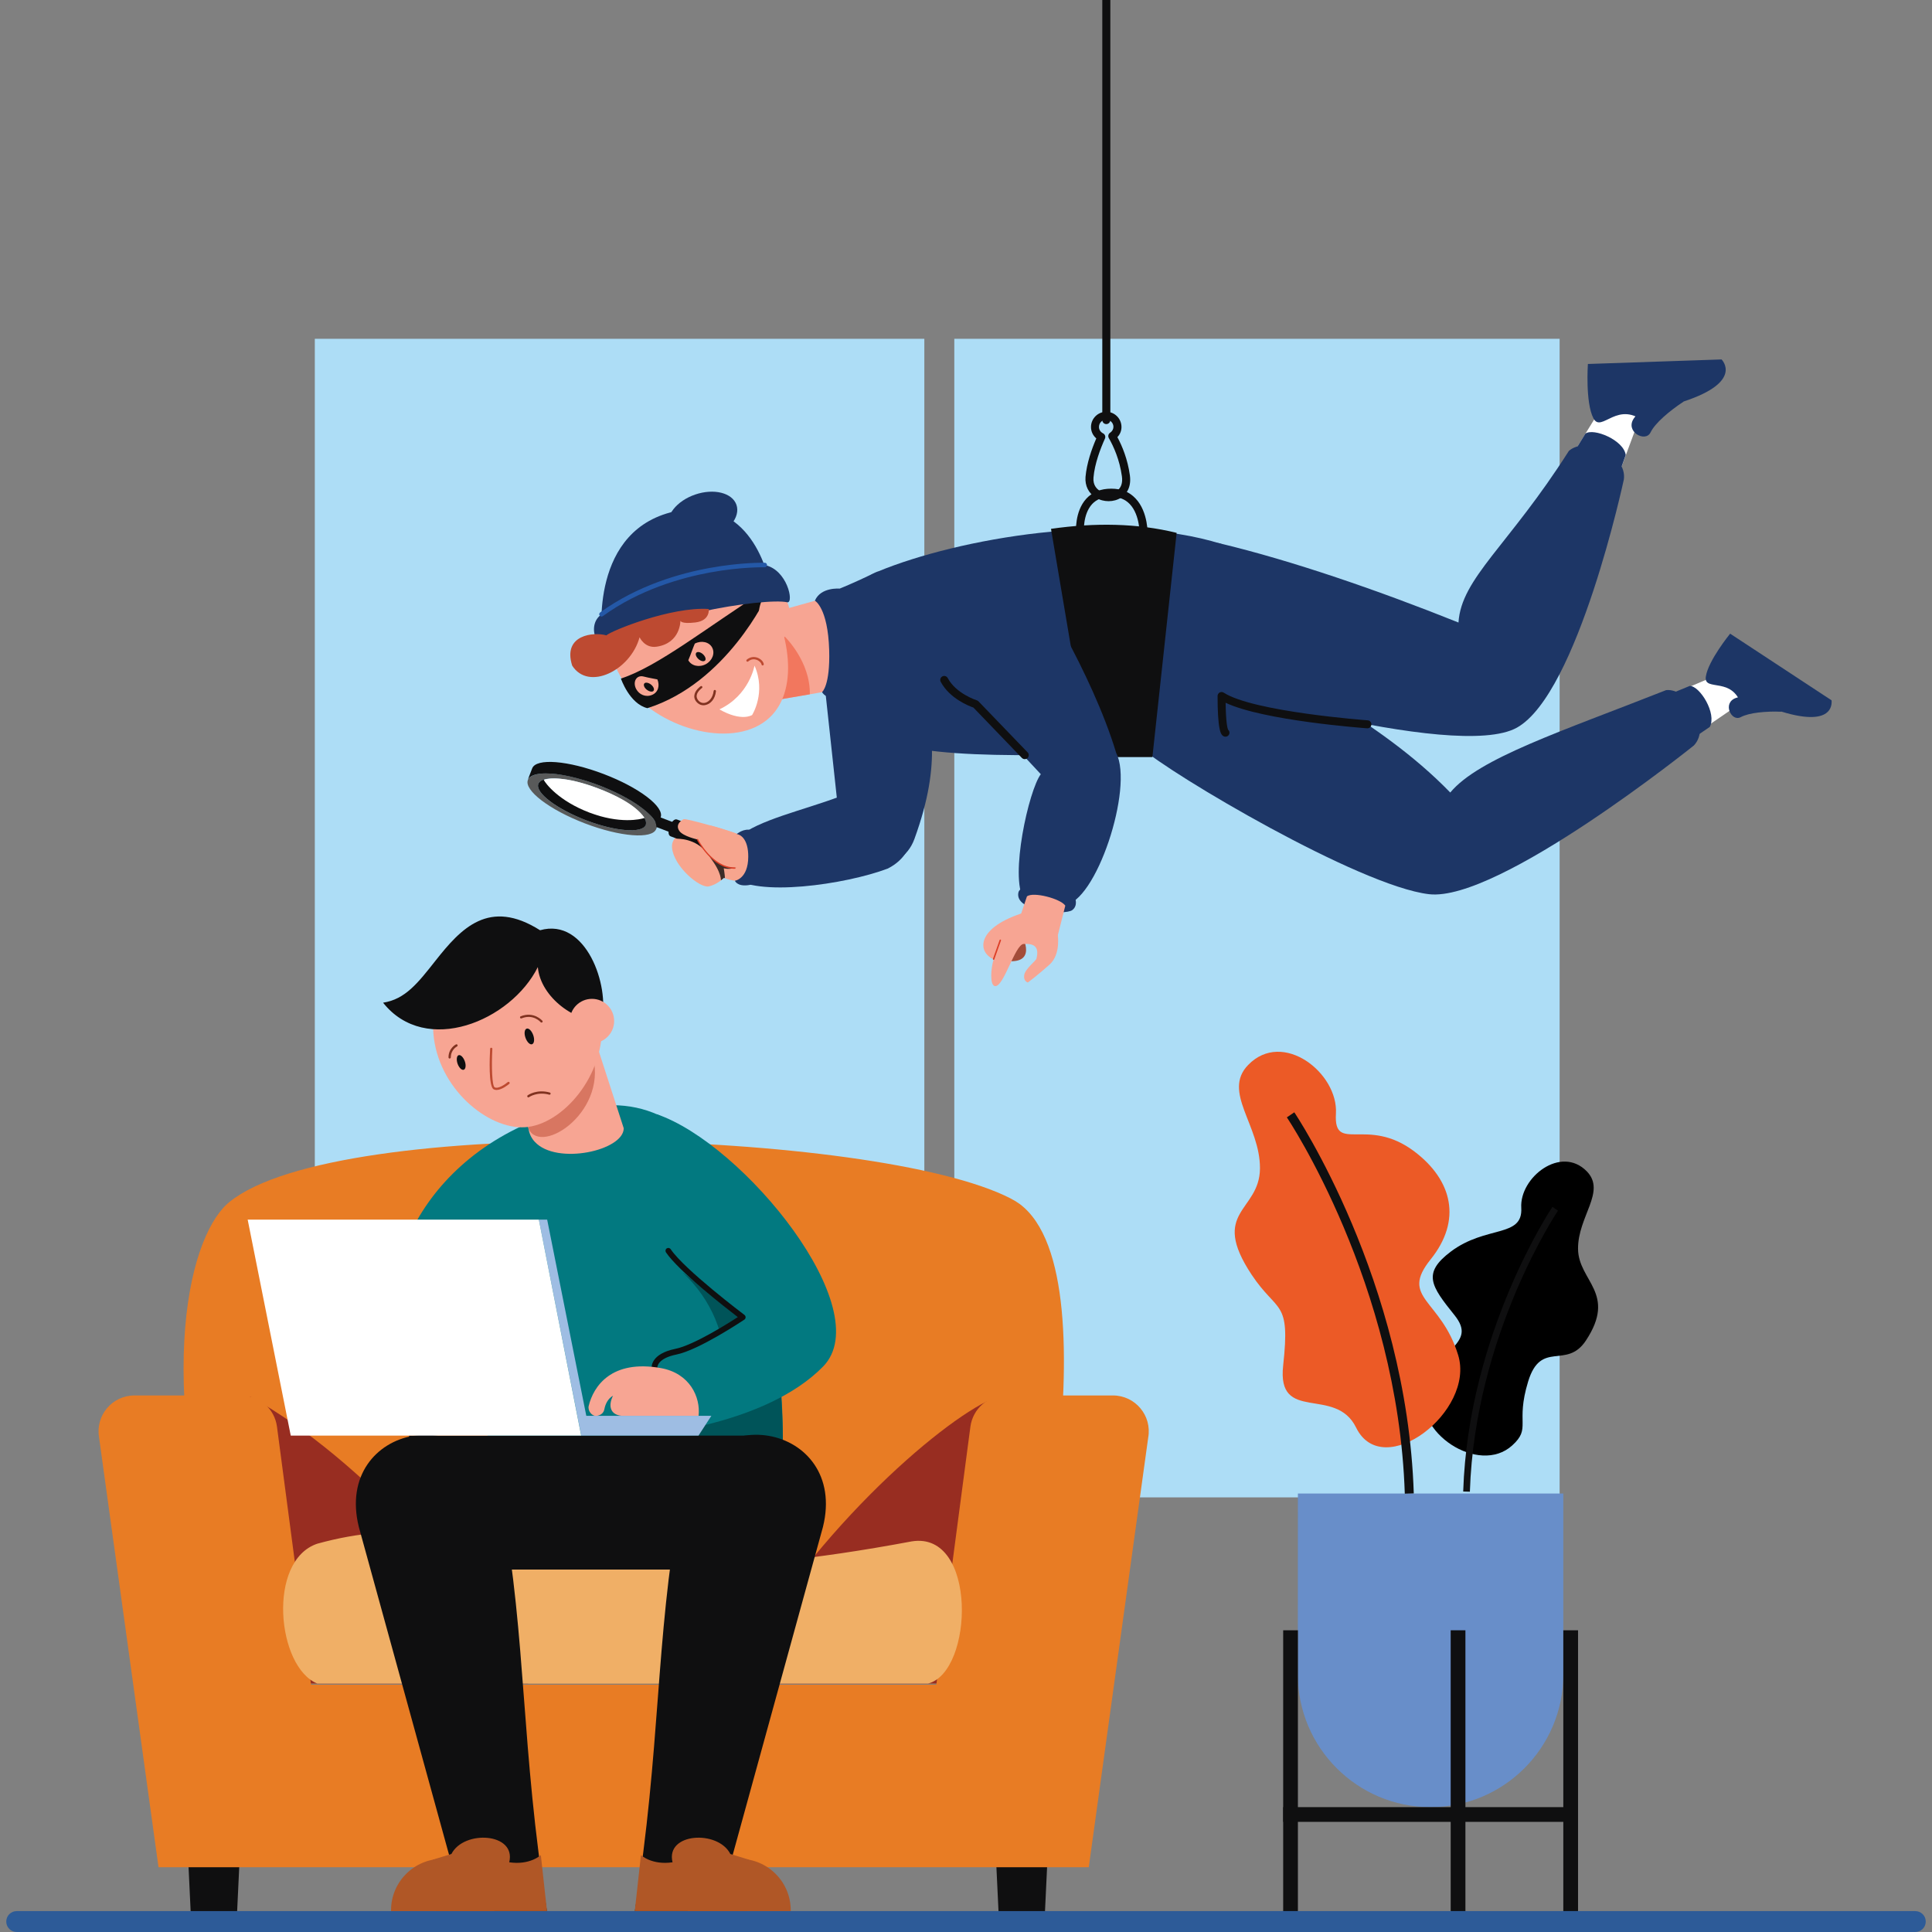 <?xml version="1.0" encoding="utf-8"?>
<!-- Generator: Adobe Illustrator 26.1.0, SVG Export Plug-In . SVG Version: 6.00 Build 0)  -->
<svg version="1.1" id="Lag_1" xmlns="http://www.w3.org/2000/svg" xmlns:xlink="http://www.w3.org/1999/xlink" x="0px" y="0px"
	 viewBox="0 0 2255.9 2255.9" style="enable-background:new 0 0 2255.9 2255.9;" xml:space="preserve">
<rect x="0" y="0" width="2255.9" height="2255.9" fill="#808080" stroke="none"/>
<style type="text/css">
	.st0{fill:#ADDDF6;}
	.st1{fill:#688EC9;}
	.st2{fill:#0F0F10;}
	.st3{fill:#EC5A26;}
	.st4{fill:#2D5B98;}
	.st5{fill:#E87C24;}
	.st6{fill:#982D21;}
	.st7{fill:#F0AF66;}
	.st8{fill:#027980;}
	.st9{fill:#005459;}
	.st10{fill:#B05726;}
	.st11{fill:#F7A593;}
	.st12{fill:#9EBDE3;}
	.st13{fill:#FFFFFF;}
	.st14{fill:#D87661;}
	.st15{fill:#BD4A31;}
	.st16{fill:#803220;}
	.st17{clip-path:url(#SVGID_00000119826253461057741550000016665745597850794939_);}
	.st18{fill:#1D3666;}
	.st19{fill:#F2775E;}
	.st20{fill:#2458A7;}
	.st21{fill:#F7A58E;}
	.st22{opacity:0.8;fill:#0E0E0E;enable-background:new    ;}
	.st23{fill:#595A5A;}
	.st24{fill:#DC3E26;}
	.st25{fill:#A34C39;}
</style>
<g>
	<g id="a">
		<rect x="367.6" y="395.6" class="st0" width="711.7" height="1352.8"/>
		<rect x="1114.3" y="395.6" class="st0" width="706.8" height="1352.8"/>
	</g>
	<g id="b">
		<g>
			<g>
				<g>
					<path class="st1" d="M1515.5,1743.9h309.9v211.2c0,85.5-69.4,155-155,155l0,0c-85.5,0-155-69.4-155-155L1515.5,1743.9
						L1515.5,1743.9L1515.5,1743.9z"/>
					<rect x="1498.3" y="1903.6" class="st2" width="17.2" height="327.9"/>
					<rect x="1825.4" y="1903.6" class="st2" width="17.2" height="327.9"/>
					<rect x="1693.9" y="1903.6" class="st2" width="17.2" height="327.9"/>
				</g>
				<rect x="1498.3" y="2110.1" class="st2" width="327.9" height="17.2"/>
			</g>
			<g>
				<path d="M1852.9,1367.8c22.8,23.6-10.6,52.6-10.3,90.4c0.3,37.8,45.9,51.6,9.1,107.2c-22.7,34.2-52.4-1.4-67.4,47.8
					s4,54-18.5,74.5c-39.2,35.8-116.8-16.3-101.7-65.5s61.5-52.6,34.2-86.6s-37.8-48.8-4.5-74c41.2-31.2,84.6-15.9,82.5-51.3
					C1774.2,1374.9,1822.7,1336.7,1852.9,1367.8L1852.9,1367.8z"/>
				<path class="st2" d="M1716.3,1741.8l-7.8-0.2c6-185.7,103.3-331,104.2-332.4l6.5,4.4C1818.2,1415,1722.2,1558.5,1716.3,1741.8
					L1716.3,1741.8z"/>
			</g>
			<g>
				<path class="st3" d="M1457.4,1243.5c-30.6,31.5,14.1,70.3,13.8,120.9c-0.4,50.6-59.1,49.4-9.8,123.9
					c30.4,45.8,45.5,28.3,36.9,106c-7.6,68.4,61,23.2,85.2,72.7c31.3,63.8,139.3-18.9,119.1-84.8c-20.2-65.8-68.7-66.2-32.1-111.7
					c36.5-45.4,25.7-92.1-18.9-125.9c-55.2-41.8-94.5,3.1-91.7-44.3S1497.8,1201.8,1457.4,1243.5L1457.4,1243.5z"/>
				<path class="st2" d="M1640.3,1744.1c-7.9-245.5-136.4-437.5-137.7-439.4l8.7-5.9c1.3,1.9,131.5,196.4,139.5,445L1640.3,1744.1z"
					/>
			</g>
		</g>
		<path class="st4" d="M19.5,2255.9h2216.9c6.8,0,12.2-5.5,12.2-12.2l0,0c0-6.8-5.5-12.2-12.2-12.2H19.5c-6.8,0-12.2,5.5-12.2,12.2
			l0,0C7.3,2250.5,12.8,2255.9,19.5,2255.9z"/>
	</g>
	<g id="c">
		<g>
			<g>
				<polygon class="st2" points="1165.9,2231.5 1220.2,2231.5 1225.8,2113.4 1160.3,2113.4 				"/>
				<polygon class="st2" points="222.6,2231.5 276.9,2231.5 282.5,2113.4 217,2113.4 				"/>
				<path class="st5" d="M269.9,1908.6c6,18.6,12.5,37.6,19.6,57.1h901.1c0,0,116.3-473.3,0-559.9c-3-2.2-6.6-4.4-10.7-6.5
					c-156.6-80.5-784.6-99.4-912,4.2c-1,0.8-1.9,1.6-2.8,2.4C218.2,1449,177.3,1621.1,269.9,1908.6L269.9,1908.6z"/>
				<path class="st6" d="M850.9,1965.7h339.5l-33.1-331.7C1098.1,1659.7,940.5,1795.3,850.9,1965.7z"/>
				<path class="st6" d="M269.9,1908.6c6,18.6,12.5,37.6,19.6,57.1h327.3c-56.3-104.4-192.8-262.5-325.3-335.3L269.9,1908.6
					L269.9,1908.6z"/>
				<path class="st5" d="M157,1629.4h124.9c21,0,38.8,15.6,41.5,36.4l39.8,301.3h730.1l39.8-301.3c2.8-20.8,20.5-36.4,41.5-36.4
					h124.9c26.1,0,45.8,23.6,41.2,49.2l-69.4,501.7H185.1l-69.4-501.7C111.2,1652.9,130.9,1629.4,157,1629.4L157,1629.4z"/>
				<path class="st7" d="M370.5,1802.5c-58.8,19.7-47.3,144.1,0,163.3h713.2c53.3-13.7,57.8-178.4-19.1-166
					C594.6,1888.1,571.8,1747.1,370.5,1802.5z"/>
			</g>
			<g>
				<path class="st8" d="M914.1,1676.3c0.2,32.1-1.5,62.4-5,88.9H574.7l-19.8-326.5c19.9-119.3,74.2-148.2,160.3-148.2
					c77,0,128.3,62.8,159.5,146.9C901.7,1510.1,913.6,1598.6,914.1,1676.3L914.1,1676.3z"/>
				<path class="st9" d="M914.1,1682.6l-121-7.3c67.2-22,72.5-125.1,4.2-189.3l77.4-48.6C901.7,1510.1,913.6,1605,914.1,1682.6
					L914.1,1682.6z"/>
				<polygon class="st2" points="937.2,1832.7 477.7,1832.7 477.7,1676.3 891.6,1676.3 				"/>
				<g>
					<path class="st2" d="M419,1783l123.4,448.4h96.2c-30.5-190.8-23.6-314.9-52.3-473.3C561.2,1628.1,389.1,1662.5,419,1783
						L419,1783z"/>
					<g>
						<path class="st10" d="M577,2231.5c0-0.3,0-0.6,0-0.9c0-33.2-27-60.2-60.2-60.2s-60.2,26.9-60.2,60.2c0,0.3,0,0.6,0,0.9H577
							L577,2231.5z"/>
						<path class="st10" d="M505.2,2171.5l21.9-6.7c14.4-28.4,76-24.9,67.5,9.7c24.2,3.6,36.9-8.4,36.9-8.4l7.2,65.4H508.2
							L505.2,2171.5z"/>
					</g>
				</g>
				<g>
					<path class="st2" d="M960.9,1783l-123.4,448.4h-96.2c30.5-190.8,23.6-314.9,52.3-473.3C818.7,1628.1,990.8,1662.5,960.9,1783
						L960.9,1783z"/>
					<g>
						<path class="st10" d="M802.9,2231.5c0-0.3,0-0.6,0-0.9c0-33.2,27-60.2,60.2-60.2c33.2,0,60.2,26.9,60.2,60.2
							c0,0.3,0,0.6,0,0.9H802.9L802.9,2231.5z"/>
						<path class="st10" d="M874.7,2171.5l-21.9-6.7c-14.4-28.4-76-24.9-67.5,9.7c-24.2,3.6-36.9-8.4-36.9-8.4l-7.2,65.4h130.5
							L874.7,2171.5z"/>
					</g>
				</g>
				<path class="st8" d="M766.8,1301c-45.1,27.4-51.6,108.7-28.4,141.1l128.8,95.9L736,1605.6l21.3,69.7c0,0,136.9-11.1,203.9-79.8
					C1025.5,1529.5,868.7,1335.7,766.8,1301L766.8,1301z"/>
				<path class="st2" d="M764.2,1599.8c-1.7,0-3.2-1.4-3.3-3.1c0-0.7-0.9-15.9,27.6-21.7c21-4.2,60.5-29,73-37.1
					c-15-11.5-69.2-53.8-83.9-75.6c-1-1.5-0.6-3.6,0.9-4.6s3.6-0.6,4.6,0.9c16.1,23.9,85.5,76.3,86.2,76.8c0.9,0.7,1.3,1.7,1.3,2.8
					c0,1.1-0.6,2.1-1.5,2.7c-2.2,1.4-53,35.4-79.2,40.7c-22.3,4.5-22.3,14.6-22.3,14.7c0.1,1.8-1.2,3.4-3.1,3.5
					C764.3,1599.7,764.2,1599.7,764.2,1599.8L764.2,1599.8z"/>
				<path class="st8" d="M675.2,1424.4c38.6-48.5,11.9-123.4-37.3-121.2c-160.3,56.4-209.7,213.1-159,283.4
					c43.5,60.2,234.8,83.4,234.8,83.4v-66l-132.9-28.7C580.9,1575.3,649.4,1469.1,675.2,1424.4L675.2,1424.4z"/>
				<g>
					<path class="st11" d="M815.7,1653.3c2.5-22.1-10.4-49.7-43.7-55.8c-58.1-10.5-79.1,21.3-84.6,44.1c-1.4,5.9,4,12.2,9,11.7
						c5-0.6,8.5-3.4,9.3-7.9c1-5.4,3.9-12.2,10.1-15.7c-6,11.8-3.5,23.6,12.8,23.6L815.7,1653.3L815.7,1653.3z"/>
					<g>
						<path class="st12" d="M684.6,1653.2l-45.7-229.1h-9.7c3.1,15.8,48,245,49.5,252.2h136.9l15-23.1H684.6L684.6,1653.2z"/>
						<polygon class="st13" points="629.2,1424.1 289.2,1424.1 339.5,1676.3 678.6,1676.3 						"/>
					</g>
				</g>
				<g>
					<g>
						<path class="st11" d="M728.3,1317.4c0,26.1-78.2,43.4-103.7,16c-3.9-4.1-6.5-9.2-7.5-15.5l-14.7-66l93.3-35.2l2.8,8.6
							L728.3,1317.4L728.3,1317.4z"/>
						<path class="st14" d="M617.1,1317.9l-14.7-66l88.3-23.8C713.5,1296.1,631.9,1350.5,617.1,1317.9z"/>
					</g>
					<path class="st11" d="M702.6,1191.3c4.9,64.9-46.4,122.1-89.4,124.9c-43,2.9-102.3-45.2-107.2-110.1
						c-4.9-64.9,35.1-120.8,89.4-124.9S697.7,1126.4,702.6,1191.3z"/>
					<path class="st2" d="M630.6,1086.2c-59.5-37.7-92.3-2.2-121.9,35.3c-20.8,26.4-35.5,45.3-61.4,49.3
						c49.8,62.8,149.3,21.4,180.7-41.6c3.1,35.8,45.3,65.5,74.5,62.1C712.1,1151.4,684.5,1070.9,630.6,1086.2L630.6,1086.2z"/>
					<circle class="st11" cx="691.2" cy="1192.2" r="25.9"/>
					<g>
						<path class="st15" d="M579.8,1272.7c-1.2,0-2.3-0.2-3.4-0.8c-6.1-3.3-4.7-37-4.1-47.3c0-0.7,0.7-1.3,1.4-1.2
							c0.7,0,1.3,0.7,1.2,1.4c-1.1,20.2-0.4,43.2,2.7,44.8c4.1,2.2,12.4-3.6,15.3-6.1c0.6-0.5,1.4-0.4,1.9,0.2
							c0.5,0.6,0.4,1.4-0.2,1.9C593.6,1266.4,586,1272.7,579.8,1272.7L579.8,1272.7z"/>
						<path class="st2" d="M613.6,1211.8c1.8,5,5.2,8.4,7.7,7.5s3.1-5.7,1.3-10.7c-1.8-5-5.2-8.4-7.7-7.5S611.8,1206.8,613.6,1211.8
							z"/>
						<path class="st2" d="M534.3,1242.1c1.7,4.7,4.9,7.8,7.2,7s2.9-5.3,1.2-10s-4.9-7.8-7.2-7
							C533.2,1232.9,532.7,1237.4,534.3,1242.1z"/>
						<path class="st16" d="M617,1281.4c-0.4,0-0.8-0.2-1.1-0.6c-0.4-0.6-0.3-1.4,0.3-1.9c0.4-0.3,10.7-7.5,25.8-3.2
							c0.7,0.2,1.1,0.9,0.9,1.6c-0.2,0.7-0.9,1.1-1.6,0.9c-13.9-3.9-23.4,2.8-23.5,2.8C617.6,1281.3,617.3,1281.4,617,1281.4
							L617,1281.4z"/>
						<path class="st16" d="M632.2,1194c-0.4,0-0.8-0.2-1-0.5l0,0c-0.3-0.4-8.7-9.9-22.2-4.4c-0.7,0.3-1.5-0.1-1.7-0.7
							c-0.3-0.7,0-1.5,0.7-1.7c15.4-6.2,25.2,5.1,25.3,5.2c0.5,0.6,0.4,1.4-0.2,1.9C632.8,1193.9,632.5,1194,632.2,1194L632.2,1194z
							"/>
						<path class="st16" d="M525,1236c-0.7,0-1.3-0.6-1.3-1.3c0-10.7,8.3-15,8.7-15.2c0.7-0.3,1.5-0.1,1.8,0.6
							c0.3,0.7,0.1,1.4-0.6,1.8c-0.3,0.2-7.2,3.8-7.2,12.8C526.3,1235.4,525.7,1236,525,1236L525,1236z"/>
					</g>
				</g>
			</g>
		</g>
	</g>
	<g id="d">
		<g>
			<defs>
				<rect id="SVGID_1_" x="367.6" width="1881.1" height="1228.1"/>
			</defs>
			<clipPath id="SVGID_00000073694625191151377650000008720012864431831474_">
				<use xlink:href="#SVGID_1_"  style="overflow:visible;"/>
			</clipPath>
			<g style="clip-path:url(#SVGID_00000073694625191151377650000008720012864431831474_);">
				<g>
					<path class="st18" d="M964,810.1l17.1,158.2c11.7,53.7,71.3,53.5,86.6,11.4c34-93.4,16.9-135,11.4-187.4
						C1068.5,694.6,953.4,712.4,964,810.1L964,810.1z"/>
					<g>
						<g>
							<g>
								<path class="st13" d="M1955.3,809.4l53.9-22.9c19.6-12.2,41.7,23.2,22.1,35.4l-47.8,32.8
									C1971,862.5,1942.8,817.2,1955.3,809.4L1955.3,809.4z"/>
								<g>
									<path class="st18" d="M2080.1,830.9l-45.7-3.4c-9-39.8-45.3-18.7-42.6-37.3c2.6-18.7,28.4-50.3,28.4-50.3l118.4,77.8
										C2138.5,817.8,2144.6,850.7,2080.1,830.9L2080.1,830.9z"/>
									<path class="st18" d="M2080.1,830.9c-18.3-0.4-37.5,1.1-47.6,6.5c-10.9,5.8-21.9-16.8-5.4-22.5S2068.2,815.2,2080.1,830.9
										L2080.1,830.9z"/>
								</g>
							</g>
							<path class="st18" d="M1415.3,737.4c74.9,47.2,193.6,100.8,278.1,188c33.2-40.1,130.1-71.4,252.1-119.6
								c26.4-2.4,52.7,43.4,32.3,64.7c0,0-227.9,183.2-309.3,173.6c-81.4-9.6-301.9-140.3-336.3-171.1
								C1286.8,832.5,1276,680,1415.3,737.4L1415.3,737.4z"/>
							<path class="st18" d="M1949.2,810.7l23.9-9.8c11.8,0.1,31.8,32.3,23.3,47.9l-22.6,15.4L1949.2,810.7L1949.2,810.7z"/>
						</g>
						<g>
							<g>
								<path class="st13" d="M1836.1,530.9l33.9-55c9.8-23.5,52.3-5.6,42.4,17.8l-22.2,60C1884,568.6,1829.8,545.8,1836.1,530.9
									L1836.1,530.9z"/>
								<path class="st18" d="M1422.8,634.1c86.2,20.5,187.9,55.8,280.2,92.8c3.2-51.9,58.5-89.6,128.9-200.4
									c19.9-17.5,68.1,4.1,64.2,33.3c0,0-53.4,249.7-124.8,289.8c-71.4,40.1-389.4-54.8-431.9-72.9
									C1305.1,762.2,1272.5,624.8,1422.8,634.1L1422.8,634.1z"/>
								<path class="st18" d="M1837.7,528.3l13.5-22c9.6-6.9,44.7,7.5,47.1,25l-9.2,25.7L1837.7,528.3z"/>
								<path class="st2" d="M1430.9,860.2c-4.9,0-6.2-6.3-6.8-9.1c-1.6-7.4-2.4-20.4-2.4-38.4c0-1.7,0.9-3.3,2.4-4.1
									c1.5-0.8,3.3-0.8,4.8,0.2c34.8,22.4,166.8,32.2,168.1,32.3c2.6,0.2,4.5,2.4,4.3,5c-0.2,2.6-2.4,4.5-5,4.3
									c-5.2-0.4-121.1-9-165.2-29.8c0.3,23.5,2.2,30,2.9,31.5c1,0.8,1.6,2.1,1.6,3.5C1435.5,858.2,1433.5,860.2,1430.9,860.2
									L1430.9,860.2z M1430.9,850.9L1430.9,850.9L1430.9,850.9L1430.9,850.9z"/>
							</g>
							<g>
								<path class="st18" d="M1965.9,468.8l-43.3,26c-33.4-30.1-52.6,12-62.1-6.5c-9.5-18.5-6.4-63.3-6.4-63.3l156.1-5.3
									C2010.2,419.8,2036.6,445.6,1965.9,468.8L1965.9,468.8z"/>
								<path class="st18" d="M1965.9,468.8c-16.7,11.3-33.1,24.8-38.7,36.2c-6.1,12.2-30.4-1.2-19.2-16.8
									C1919.1,472.5,1945.2,462.2,1965.9,468.8L1965.9,468.8z"/>
							</g>
						</g>
					</g>
					<path class="st18" d="M1025.9,667c-40.7,12.4-101.1,137.2-16.4,187.8c65.1,38.9,228,22.9,336.4,27.2l80.5-246.8
						C1301.9,596,1118.1,629.1,1025.9,667L1025.9,667z"/>
					<path class="st2" d="M1373.9,622.2l-28.3,261.8h-73.4l-45-266.5C1278.4,610.2,1327.5,610.8,1373.9,622.2L1373.9,622.2z"/>
					<g>
						<path class="st11" d="M872.9,789.4c5.3,17.2,15.6,30.3,29.5,28.7l43.2-7.4l85.3-14.9c27.4-4-1.9-112.3-29.4-108.3l-110.1,30.8
							C868.3,720.8,863.8,760.8,872.9,789.4L872.9,789.4z"/>
						<path class="st18" d="M951.5,701.4c0,0,15.2,8,16.7,57.7c1.2,41.7-8.3,49-8.3,49s4.4,10.2,23.1,5.1
							c34.8,4.9,68.1,3.5,88.2-24.6c21.2-29.5,4.1-132-50.9-119.2c-23.7,11.5-39.9,17.9-39.9,17.9S958.3,685.3,951.5,701.4
							L951.5,701.4z"/>
						<path class="st19" d="M872.9,789.4c5.3,17.2,15.6,30.3,29.5,28.7l43.2-7.4c0.7-38.6-29.3-67.4-29.3-67.4L872.9,789.4
							L872.9,789.4z"/>
					</g>
					<g>
						<g>
							<path class="st11" d="M724,788.9c30.2,54.5,114.8,84.3,162.3,57.9c47.4-26.3,39.8-98.8,9.6-153.3
								c-30.2-54.5-93.2-77.3-140.7-50.9S693.7,734.4,724,788.9L724,788.9z"/>
							<path class="st2" d="M892.8,689.5C824.7,733.1,768,778.4,725,792.3c0,0,10,29.5,30.9,34.6c92.9-29.3,139.9-131.7,139.9-131.7
								L892.8,689.5L892.8,689.5z"/>
						</g>
						<path class="st11" d="M887.1,728.9c3.5,12.6,12,16.1,23.2,9.6c8.9-5.2,14.1-18.2,10.6-30.8c-3.5-12.6-13.3-17.5-23.2-14.8
							S883.6,716.3,887.1,728.9z"/>
						<path class="st16" d="M821.4,823.5c-3.2,0-6.2-1.5-8.4-4.2c-1.9-2.4-2.7-5-2.2-7.7c0.9-5.9,7-10.1,7.3-10.3
							c0.6-0.4,1.4-0.3,1.8,0.3s0.3,1.4-0.3,1.8c0,0-5.4,3.8-6.1,8.5c-0.3,2,0.3,3.8,1.7,5.7c2.2,2.8,5.3,3.8,8.6,2.9
							c3.7-1.1,8.5-5.3,9.5-13.7c0.1-0.7,0.8-1.3,1.5-1.2c0.7,0.1,1.2,0.8,1.2,1.5c-1.1,9.7-6.6,14.6-11.4,15.9
							C823.4,823.4,822.4,823.5,821.4,823.5L821.4,823.5z"/>
						<path class="st11" d="M803.7,770.9c3.5,6.6,12.6,8.7,20.3,4.7c7.7-4.1,11.1-12.7,7.6-19.4s-12.6-8.7-20.3-4.7
							C808.5,758,807.1,763,803.7,770.9z"/>
						<path class="st11" d="M742.8,804.5c3.5,6.6,11.2,10,18.6,6.9s9.1-11.1,6.2-18.1c-6-1.3-8.2-1.4-16.3-3.4
							C743,787.9,738.5,796.3,742.8,804.5L742.8,804.5z"/>
						<path class="st2" d="M815.6,769.6c2.8,2.5,6.3,3.2,7.7,1.6s0.2-4.9-2.6-7.4c-2.8-2.5-6.3-3.2-7.7-1.6S812.8,767.1,815.6,769.6
							z"/>
						<path class="st2" d="M755.3,805.4c3,2.3,6.5,2.9,7.8,1.2c1.3-1.7,0-4.9-3-7.3c-3-2.3-6.5-2.9-7.8-1.2
							C751,799.8,752.3,803.1,755.3,805.4z"/>
						<path class="st13" d="M881,777.2c0,0-5.9,34.6-41,51.1c26,14.8,38.2,6.6,38.2,6.6S894.9,808.6,881,777.2L881,777.2z"/>
						<path class="st15" d="M890.5,777c-0.6,0-1.2-0.4-1.3-1.1c-0.3-1.8-2.5-4.3-5.8-5.5c-2-0.7-5.9-1.4-9.7,1.9
							c-0.6,0.5-1.4,0.4-1.9-0.1s-0.4-1.4,0.1-1.9c3.5-3,8-3.9,12.4-2.4c3.9,1.4,7,4.4,7.5,7.5c0.1,0.7-0.3,1.4-1.1,1.6
							C890.7,777,890.6,777,890.5,777L890.5,777z"/>
						<g>
							<path class="st18" d="M899.1,683.3c-82.8,6-129,20-196,61.7c0,0-16.5-129.3,89.2-148.8C882.3,579.5,899.1,683.3,899.1,683.3z
								"/>
							<path class="st18" d="M710.9,757c34.6-35.8,181.8-59.8,208.6-53.7c7.7,0.4-0.3-38.2-26.5-43.5
								c-15.8-3.2-123.3,9.6-190.6,57.5C682.3,731.5,701.5,764.9,710.9,757L710.9,757z"/>
							
								<ellipse transform="matrix(0.946 -0.324 0.324 0.946 -151.127 298.631)" class="st18" cx="820.6" cy="602.8" rx="41.7" ry="27"/>
							<path class="st20" d="M702.4,719.9c-0.8,0-1.6-0.4-2.2-1.1c-0.9-1.2-0.6-2.8,0.6-3.7c43.6-31.6,93.5-45.7,127.7-51.9
								c37.1-6.8,64.3-6.1,64.5-6.1c1.5,0,2.6,1.3,2.6,2.7c0,1.5-1.2,2.6-2.7,2.6c-0.3,0-27-0.7-63.6,6c-33.6,6.2-82.7,20-125.4,51
								C703.4,719.7,702.9,719.9,702.4,719.9L702.4,719.9z"/>
						</g>
						<path class="st15" d="M827.6,711.1c0,0,1.9,13.6-15.6,15.7s-17.5-2.1-17.5-2.1s0.4,26.1-27.6,30.4c-14.2,2.2-20.1-11-20.1-11
							c-10.4,38.5-59.5,63.2-78.7,33.1c-11.5-36.4,25.7-39.5,39.9-35.3C713.5,736.6,783.9,708.1,827.6,711.1L827.6,711.1z"/>
					</g>
					<g>
						<path class="st18" d="M994.2,924.5c-37.5,16.6-93,28.1-122.1,45.9l-17.6,53c27.9,24.6,132.6,9.4,181.8-9.1
							C1095.8,984.8,1053.7,895.1,994.2,924.5L994.2,924.5z"/>
						<g>
							<path class="st21" d="M869.5,976.7c17.7,8.1,20.9,34.1,6.7,47.3c-9,8.4-25.1,3.2-29.6,1.5c-0.7-0.3-1.2-0.5-1.2-0.5
								s-1.2,1.3-3.5,2.9c-3.1,2.5-8.2,5.7-14.3,7.1c-10.3,2.3-40.8-22.9-42.9-45.1c-2.1-22.2,40.1-25.2,43.4-26
								C831.5,963.1,869.5,976.7,869.5,976.7L869.5,976.7z"/>
							<path class="st22" d="M821.5,992.5c26.4,17.3,36.2,17.3,44.4,16c-9,8.8-20.8,5.3-20.8,5.3s1.2,7,1.4,11.7
								c-0.7-0.3-1.2-0.5-1.2-0.5s-1.2,1.3-3.5,2.9C841.8,1026.6,841.8,1014,821.5,992.5L821.5,992.5z"/>
							<g>
								<g>
									
										<rect x="773.3" y="949.8" transform="matrix(0.357 -0.934 0.934 0.357 -399.168 1347.956)" class="st2" width="12.2" height="28.2"/>
									<path class="st2" d="M858.1,1005.2c7.2,2.7,14.7-16.8,7.5-19.6l-75.1-28.7c-6.3-2.4-13.8,17.1-7.5,19.6L858.1,1005.2
										L858.1,1005.2z"/>
								</g>
								<path class="st23" d="M682.9,961.4c41.3,15.8,78.7,18.7,83.3,6.6c0.9-2.3,0.5-5-1-8.1c-1.2-2.8-3.6-5.8-6.7-9
									c-0.8-0.8-1.7-1.6-2.6-2.4c-11.7-10.5-31.8-22.1-56-31.4c-24.2-9.3-47.2-14.1-62.8-14c-1.3,0.1-2.5-0.1-3.6,0.1
									c-4.4,0.3-8.2,1-11,2.2c-3.2,1.3-5.2,3-6.1,5.3C611.7,922.7,641.4,945.5,682.9,961.4L682.9,961.4z M684.3,957.8
									c-34.7-13.2-59.6-32.4-55.7-42.5c0.2-0.5,0.3-0.8,0.6-1.2c1.2-1.8,3.3-3.2,6.3-4c4.4-1.2,10.4-1.6,17.6-0.9
									c12.4,1,28.5,5,45.3,11.4c16.8,6.4,31.3,14.1,41.2,21.6c5.8,4.4,10,8.7,12.5,12.4c1.7,2.6,2.4,5,2.1,7.2
									c0,0.5-0.1,0.8-0.3,1.3C750.1,973.3,718.8,971,684.3,957.8L684.3,957.8z"/>
								<path class="st2" d="M765.2,959.9c1.5,3.1,1.9,5.7,1,8.1l5.2-13.5c4.7-12.3-25.1-34.9-66.5-50.7
									c-41.5-15.8-78.8-18.9-83.5-6.6l-5.2,13.5c0.9-2.3,3-4,6.1-5.3c2.8-1.2,6.6-1.9,11-2.2c1.1-0.1,2.3,0,3.6-0.1
									c15.7-0.1,38.6,4.8,62.8,14c24.2,9.3,44.4,20.9,56,31.4c0.9,0.9,1.9,1.6,2.6,2.4C761.6,954,764,957.1,765.2,959.9
									L765.2,959.9z"/>
								<path class="st2" d="M684.3,957.8c34.5,13.2,65.8,15.5,69.7,5.4c0.2-0.5,0.3-0.8,0.3-1.3c0.3-2.2-0.4-4.6-2.1-7.2
									c-4.4,1.3-10.8,1.6-18.3,0.8c-12.4-1.2-28-5-44.5-11.3c-16.5-6.3-30.8-13.9-40.8-21.3c-6.1-4.5-10.7-8.9-13.1-12.8
									c-3,0.8-5.1,2.2-6.3,4c-0.3,0.4-0.5,0.7-0.6,1.2C624.7,925.4,649.6,944.5,684.3,957.8z"/>
								<path class="st13" d="M688.2,948.8c35.4,13.5,59.8,8,64.4,6.2c-11-16.2-36.9-27.8-53.7-34.2c-40.8-15.6-59.5-11.8-64-10.2
									C637.1,915,652.3,935.1,688.2,948.8L688.2,948.8z"/>
								<path class="st21" d="M790.6,979.4c0,0,22.1-1.1,35.5,17.4s9.5,31.4,0.8,31.1C818.3,1027.6,793.6,985.6,790.6,979.4
									L790.6,979.4z"/>
							</g>
							<path class="st21" d="M859.7,1013.2c-27.2,2-45.3-33-45.3-33s-16.8-3.6-21.2-10c-5.8-8.6,5.1-13.7,5.1-13.7
								c2.9-1.2,63,16,61.8,17.3c0,0,14.5,6.2,12.9,22.2C871.6,1012.2,859.7,1013.2,859.7,1013.2L859.7,1013.2z"/>
							<path class="st24" d="M858.9,1013.6C858.9,1013.6,858.9,1013.5,858.9,1013.6c0-0.5-0.4-0.8-0.8-0.8
								c-26,0.4-42.9-32.5-43-32.8c-0.2-0.4-0.7-0.5-1-0.3c-0.4,0.2-0.5,0.7-0.3,1c0.2,0.3,17.5,34.1,44.4,33.7
								C858.6,1014.3,858.9,1014,858.9,1013.6L858.9,1013.6z"/>
						</g>
						<path class="st18" d="M860.2,973.9c0,0,8.4-7.3,17.4-4.5c9,2.8,19.3,23.8,16,37.5c-3.5,14.6-7.4,25.2-20.2,26.7
							c-12.8,1.6-15.3-5.2-15.3-5.2s15.5-2.1,15.6-28C873.8,979.6,864.6,974.4,860.2,973.9L860.2,973.9z"/>
					</g>
					<g>
						<g>
							<path class="st18" d="M1139.1,822.2l76.2,81.8c-14,18.4-36.6,119.8-19.8,146.2l46.5,6.8c37.7-1.9,82-137.6,61.4-177.6
								c-29-96-96.6-200.4-96.6-200.4C1156.6,654.9,1028.1,748.6,1139.1,822.2L1139.1,822.2z"/>
							<path class="st18" d="M1254,1045.1c0,0,6.3,11.4-2,17.6c-8.4,6.2-67.4,2-62.9-20.4C1191.9,1027.7,1246.4,1033.8,1254,1045.1z
								"/>
						</g>
						<g>
							<path class="st11" d="M1243.9,1057.5l-8.7,34.4c-6.8,16.8-45.4-8.9-43.3-23.8l7.2-21.4
								C1206.2,1040.9,1238.5,1049.3,1243.9,1057.5L1243.9,1057.5z"/>
							<g>
								<path class="st25" d="M1194.2,1094.5c0,0,21.6,40.5-36.8,23.9C1129.6,1091.1,1185.3,1077.1,1194.2,1094.5z"/>
								<path class="st11" d="M1234.9,1090.1c0,0,4.4,23.8-9.4,36.2s-25.3,20.9-25.3,20.9s-5.4-1.3-4.3-8.6
									c1.1-7.3,13.6-16.6,14.3-19.2c3.5-14.2-2.8-17.8-14.9-17.2c-10.2,0.5-23.5,51.4-33.7,49.2c-6.1-1.3-4.6-21.4-1.3-31.3
									c-18.7-7.9-20.9-35.5,31.2-53.1C1229.7,1051.2,1234.9,1090.1,1234.9,1090.1L1234.9,1090.1z"/>
								<path class="st24" d="M1160.2,1120.8c-0.1,0-0.2,0-0.3-0.1c-0.4-0.2-0.7-0.6-0.5-1.1l7.8-22c0.2-0.4,0.6-0.7,1.1-0.5
									c0.4,0.2,0.7,0.6,0.5,1.1l-7.8,22C1160.9,1120.6,1160.5,1120.8,1160.2,1120.8L1160.2,1120.8z"/>
							</g>
						</g>
						<path class="st2" d="M1196.5,886.4c-1.2,0-2.4-0.5-3.3-1.4l-56.6-58.8c-5.5-1.9-27.8-10.7-38.2-30.1c-1.2-2.3-0.3-5.1,1.9-6.3
							c2.3-1.2,5.1-0.3,6.3,1.9c9.7,18.3,33.6,25.9,33.9,26c0.8,0.2,1.4,0.7,2,1.2l57.4,59.6c1.8,1.8,1.7,4.8-0.1,6.6
							C1198.9,886,1197.7,886.4,1196.5,886.4L1196.5,886.4z"/>
					</g>
					<path class="st2" d="M1335.3,630.3c-0.1,0-0.1,0-0.2,0c-2.6-0.1-4.6-2.3-4.4-4.8l0,0c0-0.2,0.9-24-11.6-37
						c-5.4-5.6-12.7-8.5-21.7-8.5c-9.4,0-16.9,2.9-22.2,8.6c-11.1,12.1-9.6,32.8-9.5,33c0.2,2.6-1.7,4.8-4.2,5
						c-2.6,0.2-4.8-1.7-5-4.3c-0.1-1-1.9-25,12-40.1c7.1-7.7,16.8-11.6,29-11.6s21.2,3.8,28.4,11.4c15.2,15.9,14.2,42.7,14.2,43.8
						C1339.8,628.4,1337.8,630.3,1335.3,630.3L1335.3,630.3z"/>
					<g>
						<path class="st2" d="M1291.8,495.2c-2.6,0-4.7-2.1-4.7-4.7v-837.3c0-2.6,2.1-4.6,4.7-4.6s4.7,2.1,4.7,4.6v837.3
							C1296.4,493.1,1294.3,495.2,1291.8,495.2z"/>
						<path class="st2" d="M1294.5,585.2c-5.1,0-10.3-1.3-14.8-4c-8.6-5.1-13-14-12.2-24.3c1.4-16,7.3-32.8,12.6-45
							c-3.9-3.3-6.2-8.1-6.2-13.3c0-9.8,8-17.8,17.8-17.8s17.8,8,17.8,17.8c0,4.5-1.7,8.6-4.8,11.8c5.6,10.4,12,25.7,14.6,44.6
							c2.1,15.4-5.4,22.9-10.1,26C1304.9,583.8,1299.7,585.2,1294.5,585.2L1294.5,585.2z M1291.7,490c-4.7,0-8.5,3.8-8.5,8.5
							c0,3.2,1.8,6,4.8,7.5c2.2,1.1,3.2,3.8,2.2,6.1c-5.3,11.8-12,29.2-13.4,45.6c-0.8,9.1,4.4,13.7,7.6,15.5
							c6.1,3.6,14.2,3.6,19.6,0c5-3.3,7.1-9.2,6-17c-2.7-19.6-9.8-35.1-15.3-44.7c-1.2-2.1-0.6-4.9,1.5-6.2c2.5-1.7,3.9-4.2,3.9-6.9
							C1300.1,493.8,1296.3,490,1291.7,490L1291.7,490z"/>
					</g>
				</g>
			</g>
		</g>
	</g>
</g>
</svg>
